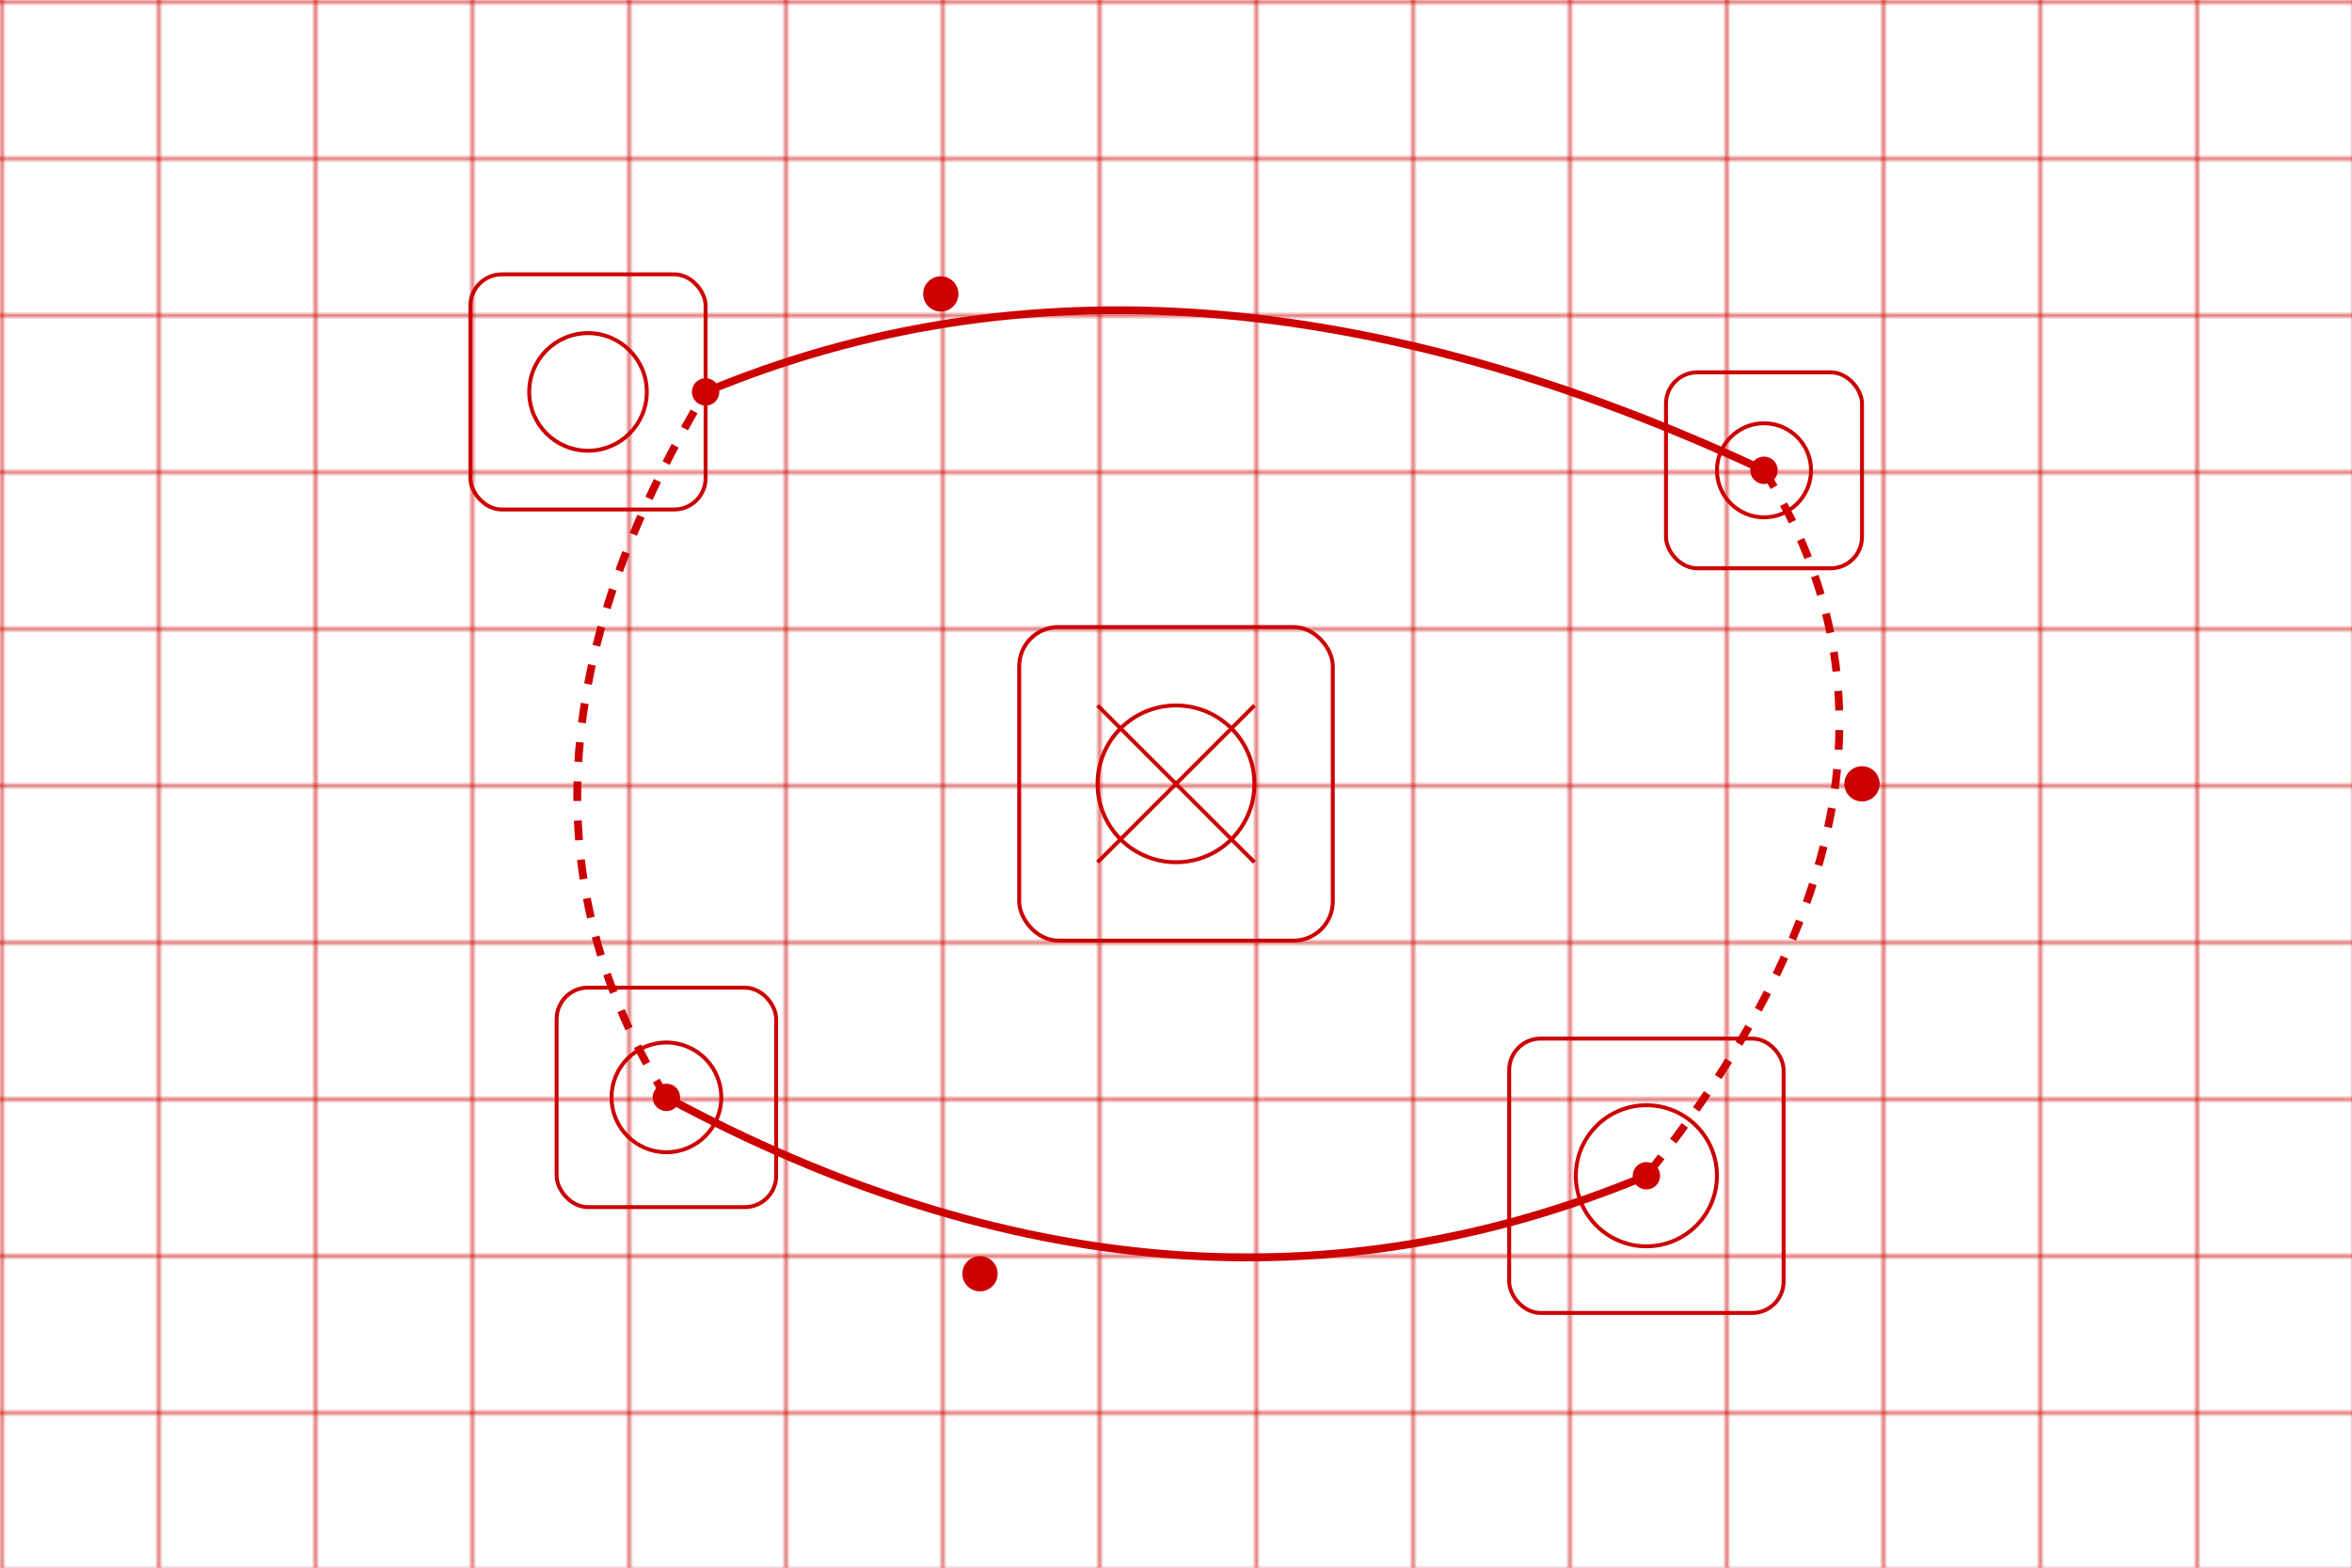 <svg width="600" height="400" viewBox="0 0 600 400" xmlns="http://www.w3.org/2000/svg">
    <!-- Background grid pattern -->
    <defs>
        <pattern id="grid" width="40" height="40" patternUnits="userSpaceOnUse">
            <path d="M 40 0 L 0 0 0 40" fill="none" stroke="#cc000022" stroke-width="1"/>
        </pattern>
    </defs>
    <rect width="600" height="400" fill="url(#grid)"/>
    
    <!-- Main systems -->
    <g transform="translate(300, 200)" stroke="#cc0000" fill="none">
        <!-- Central System -->
        <g class="central-system">
            <rect x="-40" y="-40" width="80" height="80" rx="10"/>
            <circle cx="0" cy="0" r="20"/>
            <path d="M -20 -20 L 20 20 M -20 20 L 20 -20"/>
        </g>
        
        <!-- Satellite Systems -->
        <g class="system-1" transform="translate(-150, -100)">
            <rect x="-30" y="-30" width="60" height="60" rx="8"/>
            <circle cx="0" cy="0" r="15"/>
        </g>
        
        <g class="system-2" transform="translate(150, -80)">
            <rect x="-25" y="-25" width="50" height="50" rx="8"/>
            <circle cx="0" cy="0" r="12"/>
        </g>
        
        <g class="system-3" transform="translate(120, 100)">
            <rect x="-35" y="-35" width="70" height="70" rx="8"/>
            <circle cx="0" cy="0" r="18"/>
        </g>
        
        <g class="system-4" transform="translate(-130, 80)">
            <rect x="-28" y="-28" width="56" height="56" rx="8"/>
            <circle cx="0" cy="0" r="14"/>
        </g>
        
        <!-- Connecting Lines -->
        <path d="M -120 -100 Q 0 -150 150 -80" stroke-width="2"/>
        <path d="M 150 -80 Q 200 0 120 100" stroke-width="2" stroke-dasharray="5,5"/>
        <path d="M 120 100 Q 0 150 -130 80" stroke-width="2"/>
        <path d="M -130 80 Q -180 0 -120 -100" stroke-width="2" stroke-dasharray="5,5"/>
        
        <!-- Data Flow Indicators -->
        <circle cx="-60" cy="-125" r="4" fill="#cc0000">
            <animate attributeName="opacity" values="0.2;1;0.2" dur="2s" repeatCount="indefinite"/>
        </circle>
        <circle cx="175" cy="0" r="4" fill="#cc0000">
            <animate attributeName="opacity" values="1;0.2;1" dur="2s" repeatCount="indefinite"/>
        </circle>
        <circle cx="-50" cy="125" r="4" fill="#cc0000">
            <animate attributeName="opacity" values="0.2;1;0.2" dur="2.5s" repeatCount="indefinite"/>
        </circle>
        
        <!-- Connection Points -->
        <circle cx="-120" cy="-100" r="3" fill="#cc0000"/>
        <circle cx="150" cy="-80" r="3" fill="#cc0000"/>
        <circle cx="120" cy="100" r="3" fill="#cc0000"/>
        <circle cx="-130" cy="80" r="3" fill="#cc0000"/>
    </g>
</svg>
